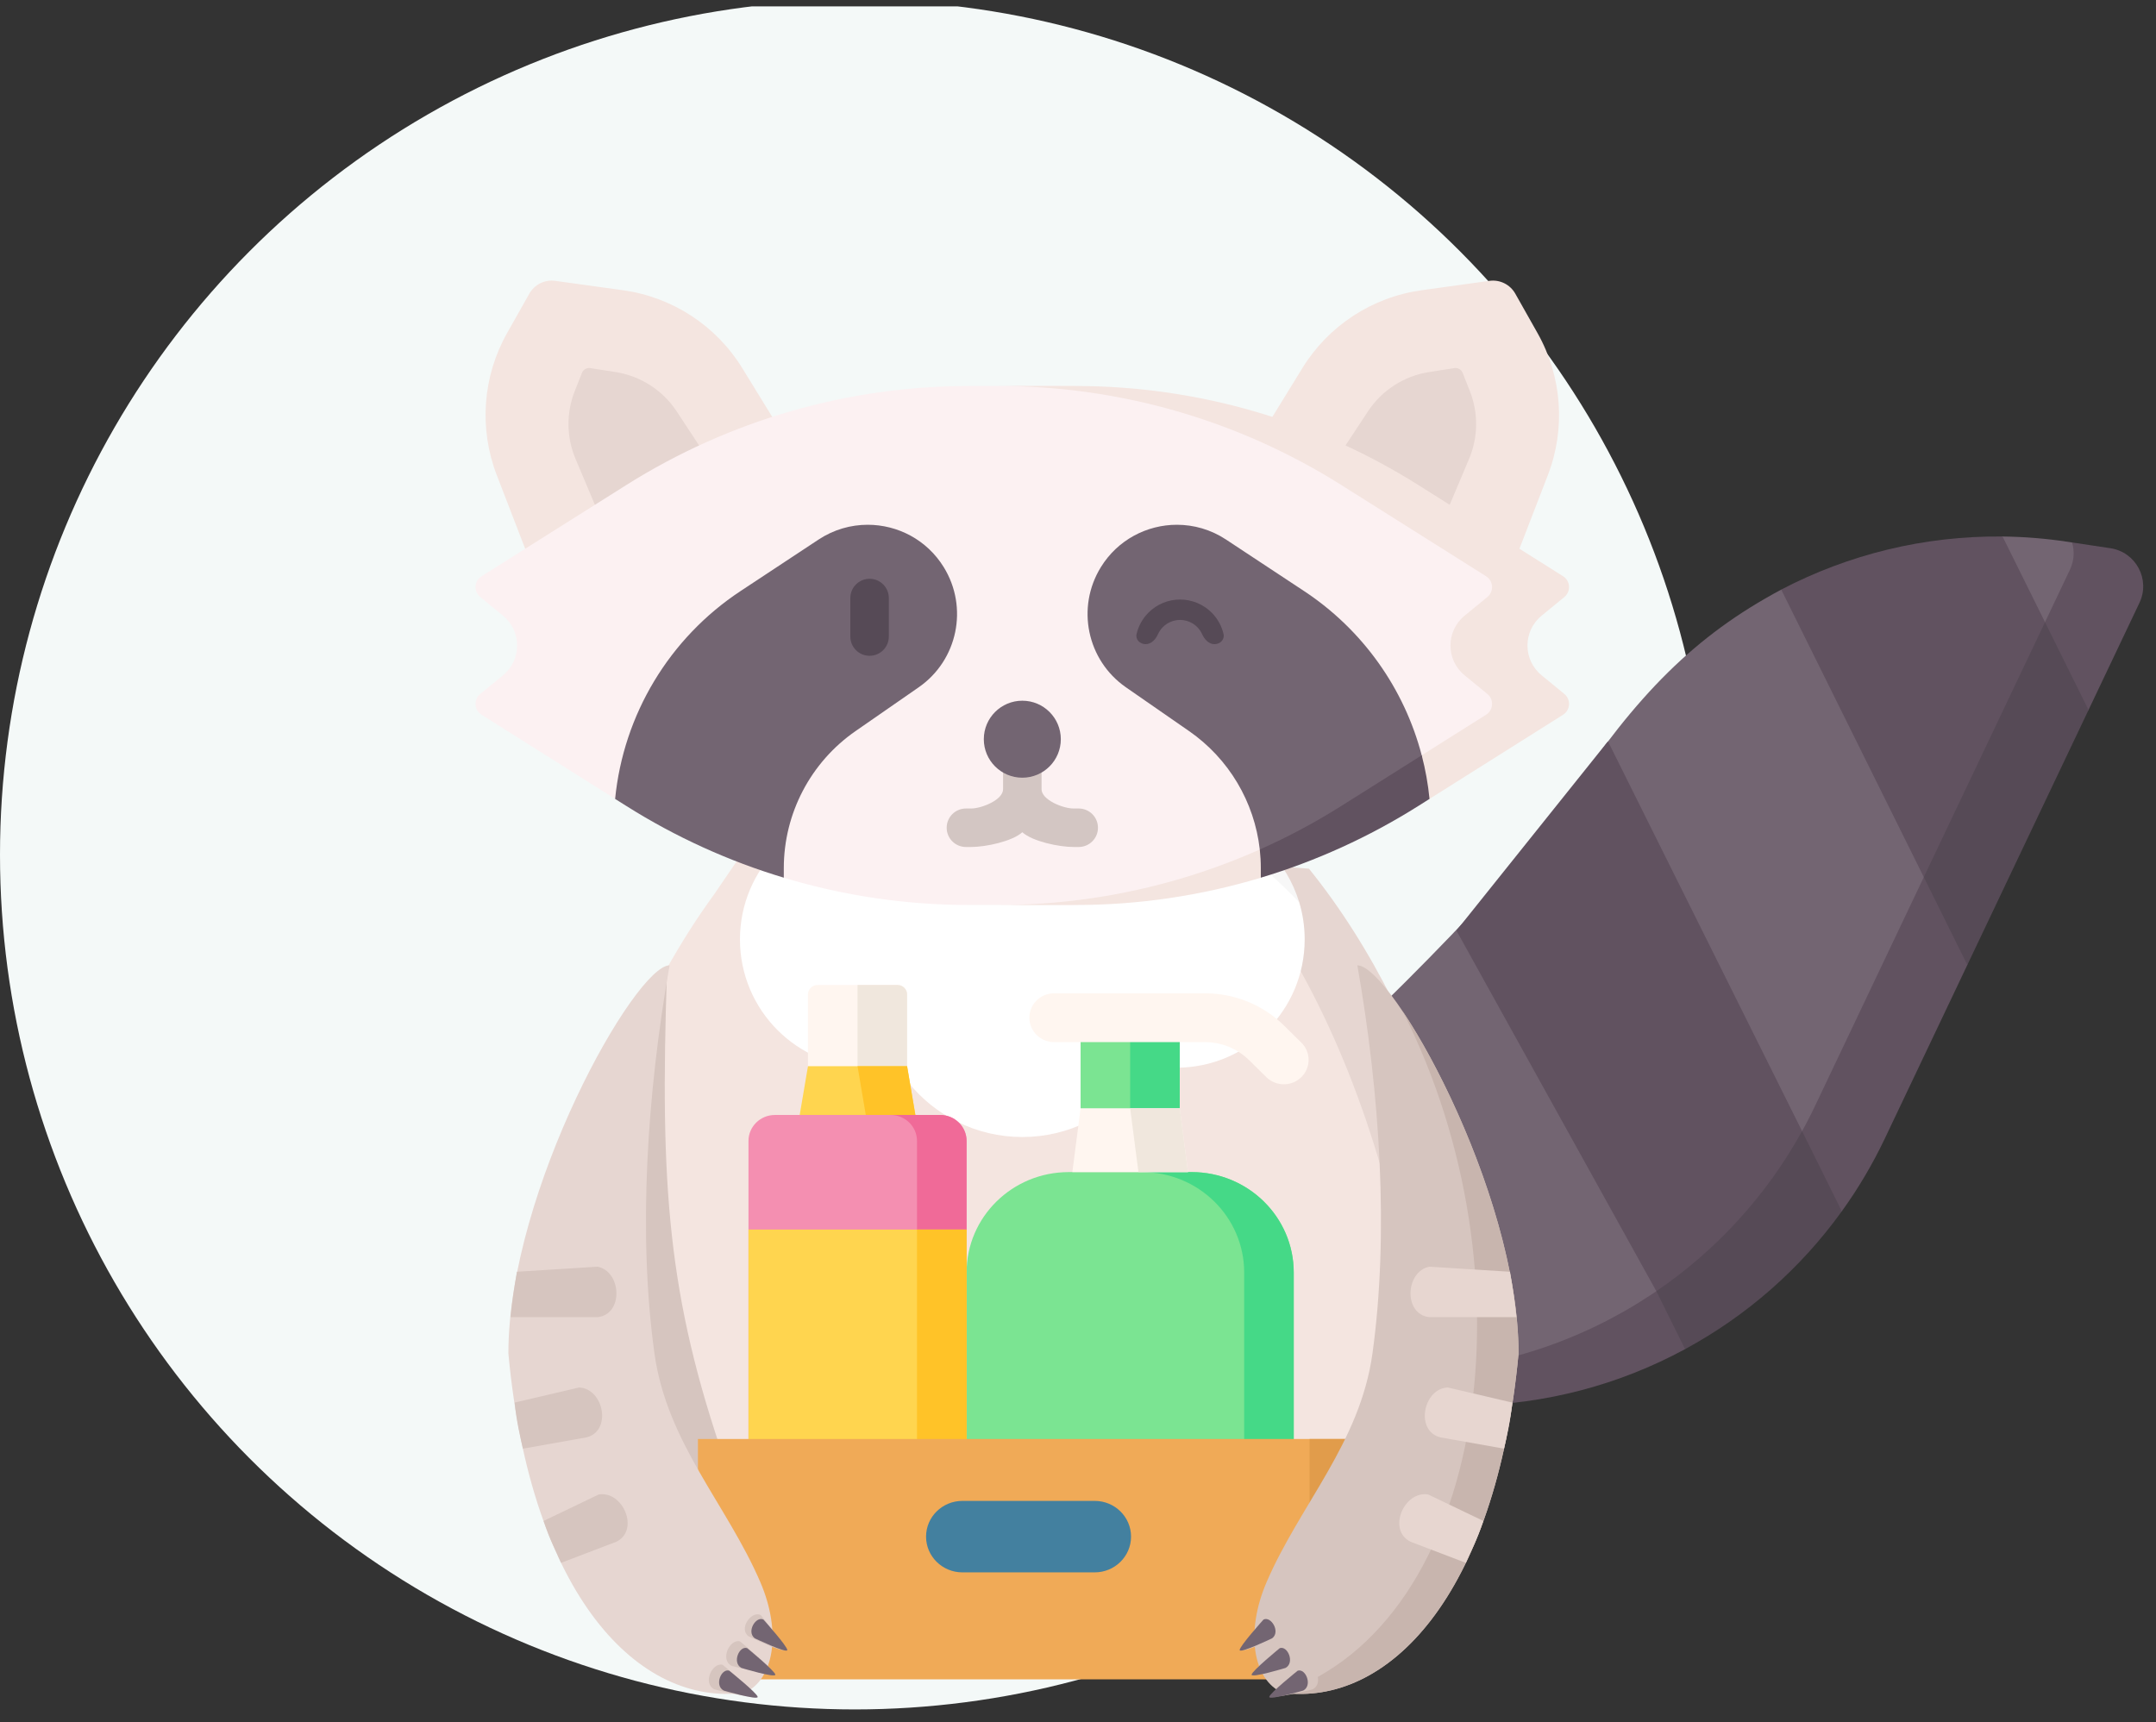 <?xml version="1.0" encoding="UTF-8"?>
<svg xmlns="http://www.w3.org/2000/svg" width="169" height="135" viewBox="0 0 169 135" fill="none">
  <rect x="0" y="0" width="169" height="135" fill="#333333" stroke="none"/>
  <g clip-path="url(#clip0_142_671)">
    <circle cx="67" cy="67.012" r="67" fill="#F4F9F8"></circle>
    <g clip-path="url(#clip1_142_671)">
      <path d="M101.556 85.242C101.556 85.242 117.534 70.632 122.912 62.551C128.29 54.471 132.859 49.835 139.616 46.228C146.81 47.541 151.51 45.2 156.972 42.06C158.651 42.079 160.344 42.213 162.04 42.469L162.423 42.526L164.069 45.531L144.101 87.544C138.095 100.178 128.743 107.897 114.754 108.066L112.388 111.144L101.556 85.242Z" fill="#736572"></path>
      <path d="M167.703 47.259L163.711 55.658L156.843 63.077L154.21 75.648L147.736 89.27C146.777 91.286 145.649 93.187 144.373 94.959C139.576 97.064 135.884 100.656 132.086 105.768C126.952 108.55 121.134 110.117 115.069 110.19L112.388 111.144L110.891 107.563C124.37 106.932 136.461 98.929 142.284 86.679L162.252 44.668C162.588 43.961 162.622 43.204 162.423 42.526L165.427 42.978C167.43 43.279 168.573 45.429 167.703 47.259Z" fill="#615260"></path>
      <path d="M141.15 94.798C137.896 99.318 137.029 99.281 132.211 101.89L129.834 101.224L114.164 72.954L126.041 58.116L141.257 88.675L141.15 94.798Z" fill="#615260"></path>
      <path d="M144.372 94.959C141.119 99.479 136.904 103.159 132.086 105.767L129.834 101.224C134.504 98.041 138.443 93.771 141.257 88.675L144.372 94.959Z" fill="#564A56"></path>
      <path d="M158.488 59.108L150.798 68.765L139.623 46.221C144.896 43.465 150.843 41.992 156.973 42.061L160.3 48.775L158.488 59.108Z" fill="#615260"></path>
      <path d="M163.711 55.658L154.21 75.648L150.799 68.764L160.3 48.775L163.711 55.658Z" fill="#564A56"></path>
      <path d="M59.657 64.725L55.982 70.108C50.593 77.496 46.441 87.293 44.121 98.509C42.779 105.001 48.555 111.968 48.555 119.219V119.72C48.555 121.379 49.363 122.725 50.36 122.725L107.51 122.224C108.507 122.224 109.315 120.879 109.315 119.219V118.719C109.315 113.505 112.673 108.938 111.962 104.089C109.816 89.455 104.628 76.805 97.576 68.103L59.657 64.725Z" fill="#F4E5E0"></path>
      <path d="M51.943 116.4C48.227 100.726 48.732 91.94 52.279 76.266C51.728 92.927 52.327 101.622 56.851 114.652L51.943 116.4Z" fill="#D6C5BF"></path>
      <path d="M109.413 118.214V118.714C109.413 120.373 108.607 121.719 107.612 121.719H101.606C102.601 121.719 107.012 119.312 107.012 117.653V117.152C107.012 108.944 111.111 103.167 109.413 95.964C106.778 84.784 102.299 75.15 96.6 68.103L59.049 65.169L59.354 64.725L102.605 68.103C107.497 74.152 111.49 82.106 114.19 91.309C116.662 99.735 109.413 108.201 109.413 118.214Z" fill="#E6D6D1"></path>
      <path d="M92.207 63.584C89.154 63.584 86.422 64.945 84.577 67.092C83.21 66.517 81.71 66.2 80.135 66.2C78.56 66.2 77.059 66.517 75.693 67.092C73.848 64.945 71.115 63.584 68.062 63.584C62.506 63.584 58.002 68.088 58.002 73.644C58.002 79.2 62.506 83.704 68.062 83.704C68.258 83.704 68.452 83.699 68.644 83.688C69.619 83.631 70.559 84.052 71.168 84.815C73.269 87.449 76.504 89.137 80.135 89.137C83.766 89.137 87.001 87.449 89.102 84.815C89.71 84.052 90.651 83.631 91.625 83.688C91.818 83.699 92.012 83.704 92.207 83.704C97.763 83.704 102.268 79.2 102.268 73.644C102.268 72.633 102.118 71.657 101.841 70.736C99.32 66.531 96.752 63.584 92.207 63.584Z" fill="white"></path>
      <path d="M101.839 70.737C100.324 69.147 98.674 67.688 96.905 66.376L85.841 65.857C87.575 64.437 89.79 63.584 92.207 63.584C94.984 63.584 97.499 64.71 99.32 66.531C100.477 67.688 101.354 69.127 101.839 70.737Z" fill="#F7F7F7"></path>
      <path d="M38.939 37.246L41.179 43.051L51.149 39.488C54.728 37.232 56.559 33.988 60.547 32.707L58.186 28.863C56.139 25.532 52.71 23.291 48.838 22.754L43.521 22.017C42.702 21.904 41.898 22.302 41.492 23.022L39.749 26.111C37.829 29.515 37.531 33.6 38.939 37.246Z" fill="#F4E5E0"></path>
      <path d="M54.912 35.092L53.045 32.254C51.953 30.594 50.21 29.473 48.247 29.167L46.27 28.858C45.992 28.815 45.72 28.971 45.616 29.233L45.054 30.654C44.377 32.369 44.399 34.281 45.116 35.979L47.026 40.507L54.912 35.092Z" fill="#E6D6D1"></path>
      <path d="M121.331 37.246L119.09 43.051L108.604 38.9C105.025 36.645 103.71 33.988 99.722 32.706L102.084 28.863C104.13 25.532 107.559 23.291 111.432 22.754L116.749 22.017C117.567 21.904 118.371 22.302 118.777 23.021L120.52 26.111C122.441 29.515 122.738 33.6 121.331 37.246Z" fill="#F4E5E0"></path>
      <path d="M105.357 35.092L107.225 32.254C108.317 30.594 110.059 29.473 112.022 29.167L113.999 28.858C114.278 28.815 114.55 28.971 114.653 29.233L115.215 30.654C115.892 32.369 115.87 34.281 115.153 35.979L113.243 40.507L105.357 35.092Z" fill="#E6D6D1"></path>
      <path d="M118.197 46.805L116.413 48.267C114.938 49.476 114.938 51.732 116.413 52.941L118.197 54.403C118.728 54.839 118.677 55.668 118.095 56.034L109.834 62.617C101.796 67.683 92.454 70.948 82.952 70.948H75.96C71.016 70.948 66.125 70.221 61.438 68.809C58.223 64.032 56.204 64.404 52.348 61.974L48.218 62.631L37.748 56.034C37.166 55.668 37.114 54.839 37.646 54.403L39.43 52.941C40.904 51.732 40.904 49.476 39.43 48.267L37.646 46.805C37.114 46.369 37.166 45.54 37.748 45.174L49.112 38.013C57.151 32.948 66.459 30.26 75.96 30.26H83.168C92.669 30.26 100.473 33.1 108.512 38.165L118.095 45.174C118.676 45.54 118.728 46.369 118.197 46.805Z" fill="#FCF1F2"></path>
      <path d="M122.521 56.034L112.054 62.63L109.665 62.479C105.809 64.908 101.391 65.831 98.831 68.809C94.144 70.22 89.253 70.948 84.31 70.948H78.273C87.774 70.948 97.082 68.26 105.121 63.195L116.485 56.034C117.066 55.668 117.119 54.839 116.587 54.403L114.803 52.94C113.328 51.733 113.328 49.477 114.803 48.268L116.587 46.805C117.119 46.369 117.066 45.539 116.485 45.173L105.121 38.012C97.082 32.948 87.774 30.26 78.273 30.26H84.31C93.811 30.26 103.118 32.948 111.157 38.012L122.521 45.173C123.102 45.539 123.155 46.368 122.623 46.805L120.839 48.268C119.364 49.477 119.364 51.733 120.839 52.94L122.623 54.403C123.155 54.839 123.102 55.668 122.521 56.034Z" fill="#F4E5E0"></path>
      <path d="M103.129 66.493C103.129 66.493 98.964 66.713 98.749 66.598C98.33 62.871 96.322 59.473 93.201 57.31L88.245 53.873C85.201 51.753 84.344 47.624 86.291 44.465C87.615 42.314 89.909 41.139 92.253 41.139C93.575 41.139 94.913 41.513 96.1 42.296L102.217 46.334C106.83 49.379 110.076 53.991 111.442 59.212C111.733 60.327 103.129 66.493 103.129 66.493Z" fill="#736572"></path>
      <path d="M112.054 62.63L111.157 63.196C107.3 65.626 103.153 67.507 98.831 68.807V68.059C98.831 67.568 98.803 67.081 98.749 66.598C100.942 65.622 103.073 64.485 105.121 63.196L111.443 59.212C111.734 60.326 111.94 61.469 112.054 62.63Z" fill="#615260"></path>
      <path d="M72.024 53.873L67.068 57.31C63.543 59.753 61.439 63.771 61.439 68.059V68.807C57.117 67.507 52.97 65.626 49.113 63.195L48.217 62.632C48.867 56.034 52.455 50.028 58.052 46.334L64.169 42.296C65.356 41.513 66.694 41.139 68.016 41.139C70.36 41.139 72.654 42.314 73.978 44.465C75.925 47.624 75.068 51.753 72.024 53.873Z" fill="#736572"></path>
      <path d="M95.199 50.5C95.642 50.5 96.009 50.137 95.909 49.706C95.762 49.075 95.441 48.491 94.975 48.025C94.319 47.369 93.428 47 92.5 47C91.572 47 90.681 47.369 90.025 48.025C89.559 48.491 89.238 49.075 89.091 49.706C88.991 50.137 89.358 50.5 89.801 50.5C90.243 50.5 90.587 50.126 90.767 49.723C90.861 49.514 90.992 49.322 91.157 49.157C91.513 48.801 91.996 48.601 92.5 48.601C93.004 48.601 93.487 48.801 93.843 49.157C94.008 49.322 94.139 49.514 94.233 49.723C94.413 50.126 94.757 50.5 95.199 50.5Z" fill="#564A56"></path>
      <path d="M68.163 51.411C67.329 51.411 66.654 50.735 66.654 49.902V46.883C66.654 46.05 67.329 45.374 68.163 45.374C68.996 45.374 69.672 46.05 69.672 46.883V49.902C69.672 50.735 68.996 51.411 68.163 51.411Z" fill="#564A56"></path>
      <path d="M84.555 63.383H84.153C83.321 63.383 81.644 62.706 81.644 61.874V59.057C81.644 58.223 80.968 57.548 80.135 57.548C79.302 57.548 78.626 58.223 78.626 59.057V61.874C78.626 62.706 76.949 63.383 76.117 63.383H75.715C74.881 63.383 74.206 64.058 74.206 64.891C74.206 65.725 74.881 66.4 75.715 66.4H76.117C77.275 66.4 79.334 65.963 80.135 65.244C80.937 65.963 82.995 66.4 84.153 66.4H84.556C85.389 66.4 86.065 65.725 86.065 64.891C86.065 64.058 85.389 63.383 84.555 63.383Z" fill="#D3C6C3"></path>
      <path d="M80.135 60.968C81.802 60.968 83.153 59.617 83.153 57.95C83.153 56.283 81.802 54.932 80.135 54.932C78.468 54.932 77.117 56.283 77.117 57.95C77.117 59.617 78.468 60.968 80.135 60.968Z" fill="#736572"></path>
      <path d="M84.704 80.367H92.475V88.214H84.704V80.367Z" fill="#7BE492"></path>
      <path d="M88.589 80.367H92.475V88.214H88.589V80.367Z" fill="#45D987"></path>
      <path d="M71.104 85.498H63.333V77.959C63.333 77.549 63.671 77.217 64.087 77.217H70.35C70.766 77.217 71.104 77.549 71.104 77.959V85.498Z" fill="#FFF6F0"></path>
      <path d="M67.219 77.217V85.498H71.104V77.959C71.104 77.549 70.767 77.217 70.35 77.217H67.219Z" fill="#F0E7DD"></path>
      <path d="M99.339 124.114H77.839C76.694 124.114 75.767 123.202 75.767 122.076V99.759C75.767 95.411 79.35 91.887 83.769 91.887H93.408C97.828 91.887 101.411 95.411 101.411 99.759V122.076C101.411 123.202 100.483 124.114 99.339 124.114Z" fill="#7BE492"></path>
      <path d="M93.408 91.887H89.522C93.943 91.887 97.526 95.411 97.526 99.758V122.076C97.526 123.202 96.598 124.115 95.454 124.115H99.339C100.484 124.115 101.411 123.202 101.411 122.076V99.758C101.411 95.411 97.828 91.887 93.408 91.887Z" fill="#45D987"></path>
      <path d="M93.122 91.887H84.056L84.704 86.884H92.475L93.122 91.887Z" fill="#FFF6F0"></path>
      <path d="M92.475 86.884H88.589L89.237 91.887H93.122L92.475 86.884Z" fill="#F0E7DD"></path>
      <path d="M102.008 81.737L100.667 80.415C99.002 78.774 96.788 77.87 94.433 77.87H82.63C81.558 77.87 80.689 78.727 80.689 79.783C80.689 80.84 81.558 81.697 82.63 81.697H94.433C95.751 81.697 96.99 82.203 97.922 83.121L99.263 84.443C99.642 84.817 100.139 85.003 100.636 85.003C101.132 85.003 101.629 84.817 102.008 84.443C102.766 83.696 102.766 82.484 102.008 81.737Z" fill="#FFF6F0"></path>
      <path d="M73.694 128.685H60.742C59.598 128.685 58.67 127.772 58.67 126.646V89.447C58.67 88.321 59.598 87.409 60.742 87.409H73.694C74.838 87.409 75.766 88.321 75.766 89.447V126.646C75.766 127.772 74.838 128.685 73.694 128.685Z" fill="#F48FB1"></path>
      <path d="M73.695 87.409H69.809C70.954 87.409 71.881 88.321 71.881 89.447V126.646C71.881 127.772 70.954 128.684 69.809 128.684H73.695C74.839 128.684 75.767 127.772 75.767 126.646V89.447C75.767 88.321 74.839 87.409 73.695 87.409Z" fill="#F06A98"></path>
      <path d="M71.752 87.409H62.685L63.333 83.587H71.104L71.752 87.409Z" fill="#FFD54F"></path>
      <path d="M71.104 83.587H67.219L67.866 87.409H71.752L71.104 83.587Z" fill="#FFC328"></path>
      <path d="M58.67 96.391H75.766V116.509H58.67V96.391Z" fill="#FFD54F"></path>
      <path d="M71.881 96.391H75.767V116.509H71.881V96.391Z" fill="#FFC328"></path>
      <path d="M106.036 131.654H55.211C54.933 131.654 54.708 131.432 54.708 131.159V112.81H106.539V131.159C106.539 131.432 106.314 131.654 106.036 131.654Z" fill="#F0AA57"></path>
      <path d="M102.652 112.81V131.654H106.037C106.314 131.654 106.54 131.433 106.54 131.159V112.81H102.652Z" fill="#E19C4B"></path>
      <path d="M85.81 123.267H75.438C73.865 123.267 72.59 122.012 72.59 120.465C72.59 118.918 73.865 117.664 75.438 117.664H85.81C87.383 117.664 88.658 118.918 88.658 120.465C88.657 122.012 87.383 123.267 85.81 123.267Z" fill="#43809F"></path>
      <path d="M58.361 132.704C60.671 131.682 61.285 127.947 59.599 124.031C56.985 117.957 52.273 113.116 51.301 106.111C50.001 96.737 50.709 85.775 52.485 75.678C49.803 75.678 39.849 93.306 39.85 106.111C41.628 125.199 50.138 133.802 58.361 132.704Z" fill="#E6D6D1"></path>
      <path d="M57.374 130.605C56.4 130.149 57.192 128.455 58.007 128.678C58.007 128.678 60.501 130.724 60.515 131.071C60.529 131.417 57.374 130.605 57.374 130.605Z" fill="#D6C5BF"></path>
      <path d="M58.678 128.279C57.861 127.671 58.916 126.248 59.63 126.61C59.63 126.61 61.556 128.983 61.503 129.308C61.451 129.632 58.678 128.279 58.678 128.279Z" fill="#D6C5BF"></path>
      <path d="M59.163 128.435C58.485 127.923 59.259 126.668 59.844 126.969C59.844 126.969 61.738 129.077 61.711 129.359C61.684 129.642 59.163 128.435 59.163 128.435Z" fill="#736572"></path>
      <path d="M58.117 130.759C57.369 130.355 57.944 128.998 58.567 129.207C58.567 129.207 60.759 131.003 60.776 131.286C60.792 131.57 58.117 130.759 58.117 130.759Z" fill="#736572"></path>
      <path d="M56.013 132.442C55.039 131.986 55.831 130.292 56.646 130.515C56.646 130.515 59.139 132.561 59.153 132.908C59.167 133.254 56.013 132.442 56.013 132.442Z" fill="#D6C5BF"></path>
      <path d="M56.728 132.532C55.976 132.136 56.536 130.772 57.162 130.975C57.162 130.975 59.372 132.748 59.392 133.031C59.411 133.314 56.728 132.532 56.728 132.532Z" fill="#736572"></path>
      <path d="M46.835 99.303L40.521 99.7C40.283 101.089 40.163 101.87 40.015 103.258H46.835C48.893 103.056 48.732 99.667 46.835 99.303Z" fill="#D6C5BF"></path>
      <path d="M45.395 108.772L40.341 109.956C40.467 111.327 40.815 112.835 40.991 113.568L45.977 112.683C47.983 112.181 47.325 108.852 45.395 108.772Z" fill="#D6C5BF"></path>
      <path d="M46.928 117.162L42.608 119.235C43.174 120.913 43.521 121.426 43.978 122.521L48.307 120.869C50.166 119.962 48.833 116.841 46.928 117.162Z" fill="#D6C5BF"></path>
      <path d="M100.522 132.704C98.212 131.682 97.598 127.947 99.283 124.031C101.898 117.957 106.61 113.116 107.581 106.111C108.881 96.737 108.174 85.775 106.398 75.678C109.08 75.678 119.033 93.306 119.033 106.111C117.255 125.199 108.745 133.802 100.522 132.704Z" fill="#D6C5BF"></path>
      <path d="M119.033 106.111C117.255 125.199 108.745 133.802 100.522 132.704C116.542 127.155 120.394 99.918 109.962 79.299C113.855 85.129 119.033 96.875 119.033 106.111Z" fill="#C8B5AE"></path>
      <path d="M101.509 130.605C102.483 130.149 101.691 128.455 100.876 128.678C100.876 128.678 98.382 130.724 98.368 131.071C98.354 131.417 101.509 130.605 101.509 130.605Z" fill="#D6C5BF"></path>
      <path d="M100.205 128.279C101.022 127.671 99.967 126.248 99.253 126.61C99.253 126.61 97.327 128.983 97.38 129.308C97.432 129.632 100.205 128.279 100.205 128.279Z" fill="#D6C5BF"></path>
      <path d="M99.719 128.435C100.398 127.923 99.624 126.668 99.039 126.969C99.039 126.969 97.145 129.077 97.172 129.359C97.198 129.642 99.719 128.435 99.719 128.435Z" fill="#736572"></path>
      <path d="M100.766 130.759C101.514 130.355 100.939 128.998 100.316 129.207C100.316 129.207 98.124 131.003 98.107 131.286C98.091 131.57 100.766 130.759 100.766 130.759Z" fill="#736572"></path>
      <path d="M102.87 132.442C103.844 131.986 103.052 130.292 102.237 130.515C102.237 130.515 99.743 132.561 99.73 132.908C99.716 133.254 102.87 132.442 102.87 132.442Z" fill="#D6C5BF"></path>
      <path d="M102.155 132.532C102.907 132.136 102.347 130.772 101.721 130.975C101.721 130.975 99.511 132.748 99.491 133.031C99.472 133.314 102.155 132.532 102.155 132.532Z" fill="#736572"></path>
      <path d="M112.048 99.303L118.362 99.7C118.6 101.089 118.719 101.87 118.868 103.258H112.048C109.99 103.056 110.151 99.667 112.048 99.303Z" fill="#E7D6D0"></path>
      <path d="M113.488 108.772L118.542 109.956C118.416 111.327 118.068 112.835 117.892 113.568L112.906 112.683C110.9 112.181 111.558 108.852 113.488 108.772Z" fill="#E7D6D0"></path>
      <path d="M111.954 117.162L116.275 119.235C115.709 120.913 115.361 121.426 114.904 122.521L110.575 120.869C108.717 119.962 110.05 116.841 111.954 117.162Z" fill="#E7D6D0"></path>
    </g>
  </g>
  <defs>
    <clipPath id="clip0_142_671">
      <rect width="169" height="134" fill="white" transform="translate(0 0.5)"></rect>
    </clipPath>
    <clipPath id="clip1_142_671">
      <rect width="131.723" height="112.014" fill="white" transform="translate(37.277 21.998)"></rect>
    </clipPath>
  </defs>
</svg>
